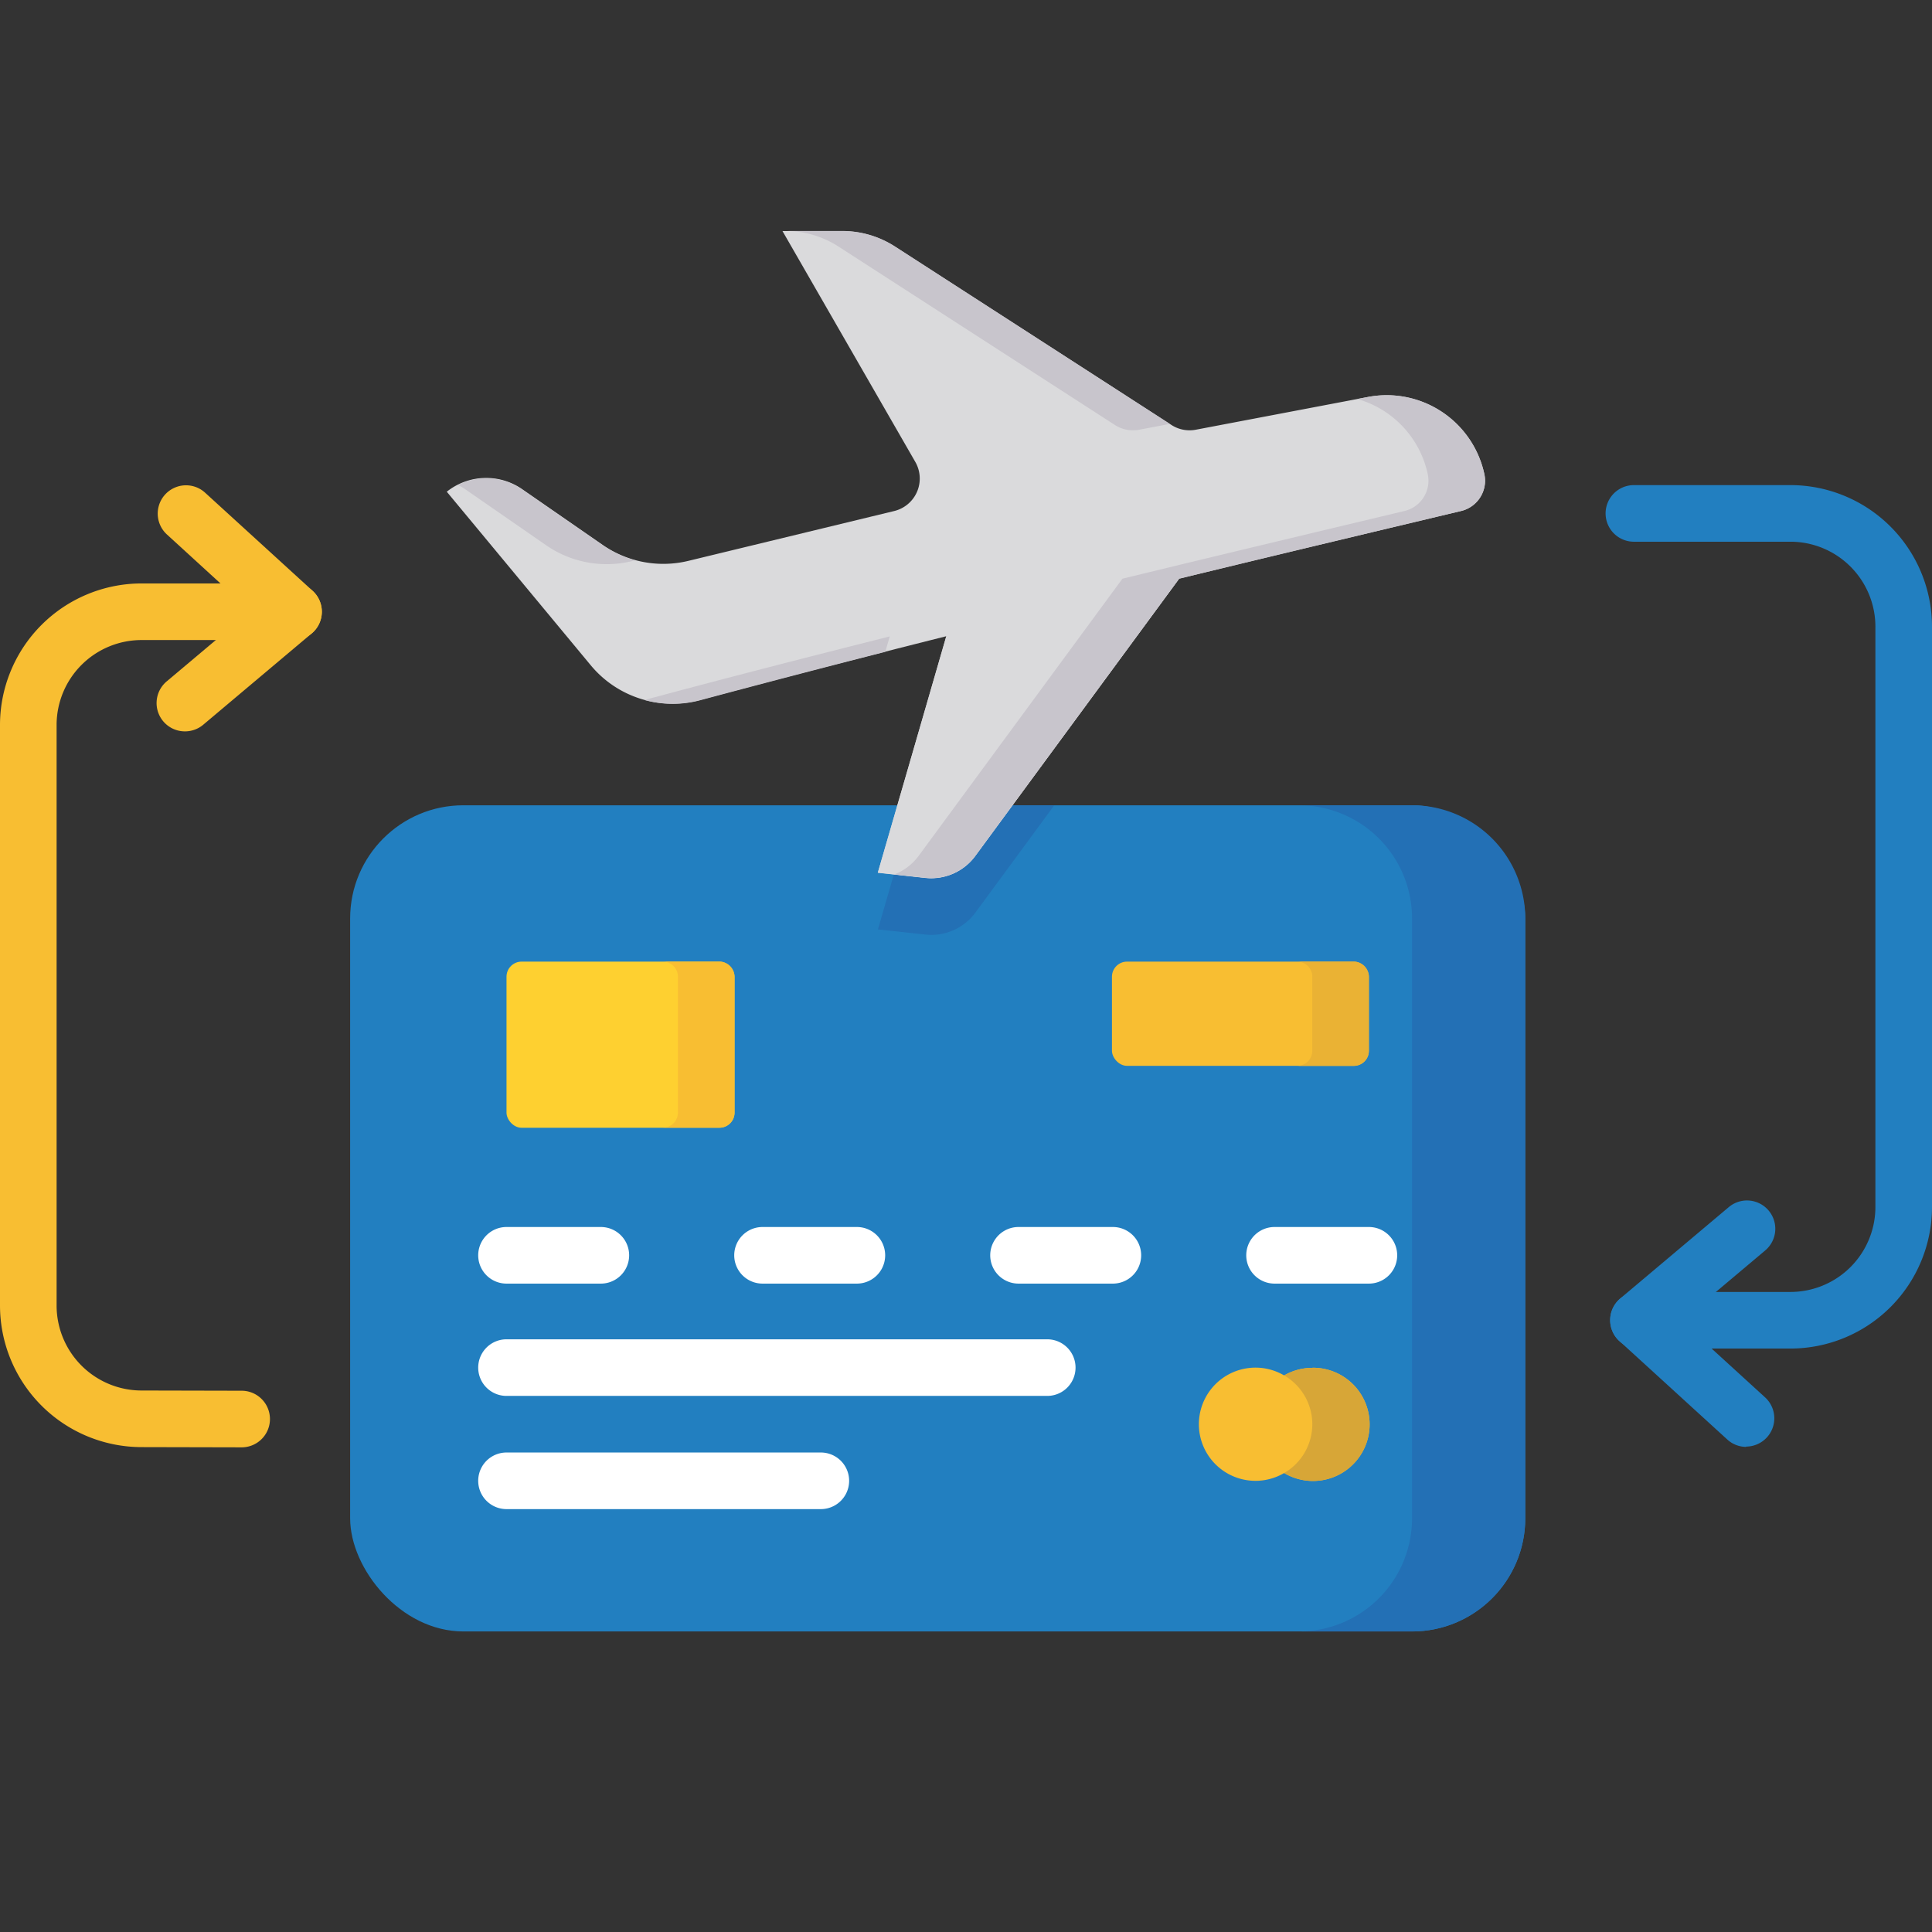 <svg xmlns="http://www.w3.org/2000/svg" data-name="Layer 1" viewBox="0 0 512 512"><rect x="0" y="0" width="512" height="512" fill="#333333" stroke="none"/><rect width="311.42" height="218.94" x="92.79" y="213.41" fill="#227fc0" rx="30"/><path fill="#2370b5" d="M374.21,213.41h-30a30,30,0,0,1,30,30V402.35a30,30,0,0,1-30,30h30a30,30,0,0,0,30-30V243.41A30,30,0,0,0,374.21,213.41Z"/><rect width="68.09" height="27.62" x="294.68" y="254.84" fill="#f8be32" rx="4"/><path fill="#eab234" d="M358.77,254.84h-15a4,4,0,0,1,4,4v19.63a4,4,0,0,1-4,4h15a4,4,0,0,0,4-4V258.84A4,4,0,0,0,358.77,254.84Z"/><rect width="60.43" height="44.03" x="134.23" y="254.84" fill="#fed030" rx="4"/><path fill="#f8be32" d="M190.66,254.84h-15a4,4,0,0,1,4,4v36a4,4,0,0,1-4,4h15a4,4,0,0,0,4-4v-36A4,4,0,0,0,190.66,254.84Z"/><path fill="#fff" d="M277.53 369.93H134.23a7.5 7.5 0 1 1 0-15h143.3a7.5 7.5 0 0 1 0 15zM217.53 399.93h-83.3a7.5 7.5 0 1 1 0-15h83.3a7.5 7.5 0 1 1 0 15z"/><path fill="#f8be32" d="M347.81,362.5a14.9,14.9,0,0,0-7.5,2,15,15,0,1,0,0,25.87,15,15,0,1,0,7.5-27.9Z"/><path fill="#d7a637" d="M327.6 391.48q-.68-.25-1.32-.57Q326.92 391.23 327.6 391.48zM328.67 391.84l-.63-.2zM330 392.15l-.51-.11zM326.29 364a13.94 13.94 0 0 1 1.31-.56A13.94 13.94 0 0 0 326.29 364zM325.31 364.53h0l.79-.43zM328 363.29l.63-.2zM331.47 392.36l-.38 0zM326.11 390.83c-.27-.14-.54-.28-.8-.43h0C325.57 390.55 325.84 390.69 326.11 390.83zM331.09 362.61l.38 0zM329.48 362.88l.51-.11zM338 391.48l-.43.16zM337 363.09l-.81-.21zM334.15 362.57c-.44 0-.89-.07-1.34-.07C333.26 362.5 333.71 362.53 334.15 362.57zM335.63 362.77c-.36-.07-.73-.12-1.1-.16C334.9 362.65 335.27 362.71 335.63 362.77zM338 363.45l-.45-.16zM339.52 364.1l-.19-.09zM339.51 390.83l-.18.08zM335.62 392.15c-.36.07-.72.13-1.09.17C334.9 392.28 335.27 392.22 335.62 392.15zM347.81 362.5a14.9 14.9 0 0 0-7.5 2h0a14.94 14.94 0 0 1 0 25.87h0a15 15 0 1 0 7.5-27.9zM332.81 392.43c.45 0 .9 0 1.34-.07C333.71 392.4 333.26 392.43 332.81 392.43zM336.94 391.84l-.8.2z"/><path fill="#fff" d="M362.77 340.17h-25a7.5 7.5 0 0 1 0-15h25a7.5 7.5 0 0 1 0 15zM294.92 340.17h-25a7.5 7.5 0 0 1 0-15h25a7.5 7.5 0 0 1 0 15zM227.08 340.17h-25a7.5 7.5 0 1 1 0-15h25a7.5 7.5 0 0 1 0 15zM159.23 340.17h-25a7.5 7.5 0 1 1 0-15h25a7.5 7.5 0 0 1 0 15z"/><path fill="#227fc0" d="M462.75,383.44a7.45,7.45,0,0,1-5.05-2l-28.55-26.06a7.49,7.49,0,0,1,.23-11.27l28.76-24.21a7.5,7.5,0,1,1,9.66,11.48l-22.21,18.69,22.22,20.29a7.5,7.5,0,0,1-5.06,13Z"/><path fill="#f8be32" d="M49,193.82a7.5,7.5,0,0,1-4.83-13.24l22.21-18.69L44.19,141.6A7.5,7.5,0,0,1,54.3,130.52l28.55,26.06a7.49,7.49,0,0,1-.23,11.27L53.86,192.06A7.5,7.5,0,0,1,49,193.82Z"/><path fill="#227fc0" d="M474.5,357.38H434.21a7.5,7.5,0,1,1,0-15H474.5a22.52,22.52,0,0,0,22.5-22.5V166.06a22.53,22.53,0,0,0-22.5-22.5H433a7.5,7.5,0,0,1,0-15H474.5a37.54,37.54,0,0,1,37.5,37.5V319.88A37.54,37.54,0,0,1,474.5,357.38Z"/><path fill="#f8be32" d="M64,383.56h0l-26.59-.06A37.55,37.55,0,0,1,0,346V192.12a37.54,37.54,0,0,1,37.5-37.5H77.79a7.5,7.5,0,1,1,0,15H37.5A22.52,22.52,0,0,0,15,192.12V346a22.53,22.53,0,0,0,22.45,22.5l26.59.06a7.5,7.5,0,0,1,0,15Z"/><path fill="#2370b5" d="M279.39,213.41l-20.9,28.44a14.49,14.49,0,0,1-13.24,5.82l-12.59-1.37q4.77-16.44,9.52-32.89Z"/><path fill="#dadadc" d="M312.46,153.41q-27,36.72-54,73.44a14.49,14.49,0,0,1-13.24,5.82l-12.59-1.37q9.08-31.31,18.14-62.64Z"/><path fill="#dadadc" d="M393.56,127.42a8.27,8.27,0,0,1-6.36,8c-15.12,3.6-49,11.67-74.74,17.94q-27,36.72-54,73.44a14.49,14.49,0,0,1-13.24,5.82l-12.59-1.37q9.08-31.31,18.14-62.64c-23.12,5.81-45.66,11.62-65.21,16.9a28.14,28.14,0,0,1-29-9.2l-38.16-46a16.76,16.76,0,0,1,20-.66l21.35,14.78a28.2,28.2,0,0,0,22.69,4.2L237,135.42a8.85,8.85,0,0,0,5.57-13l-35.2-61.18H223.2a25.81,25.81,0,0,1,14,4.13l73.26,47.26a8.84,8.84,0,0,0,6.44,1.25l45.64-8.68a26.47,26.47,0,0,1,30.83,20.48A8.64,8.64,0,0,1,393.56,127.42Z"/><path fill="#c8c5cc" d="M295.47 112.63a8.84 8.84 0 0 0 6.44 1.25l8.11-1.54-72.81-47a25.81 25.81 0 0 0-14-4.13h-15a25.81 25.81 0 0 1 14 4.13zM123.4 129.73l21.35 14.78a28.2 28.2 0 0 0 22.69 4.2l.88-.21a28.48 28.48 0 0 1-8.57-4L138.4 129.73a16.71 16.71 0 0 0-17-1.2A16.64 16.64 0 0 1 123.4 129.73zM393.38 125.68a26.47 26.47 0 0 0-30.83-20.48l-2.84.54a26.45 26.45 0 0 1 18.67 19.94 8.64 8.64 0 0 1 .18 1.74 8.27 8.27 0 0 1-6.36 8c-15.12 3.6-49 11.67-74.74 17.94q-27 36.72-54 73.44a14.48 14.48 0 0 1-6.46 4.93l8.22.89a14.49 14.49 0 0 0 13.24-5.82q27-36.72 54-73.44c25.74-6.27 59.62-14.34 74.74-17.94a8.27 8.27 0 0 0 6.36-8A8.64 8.64 0 0 0 393.38 125.68zM235.8 168.66c-23 5.79-45.51 11.58-65 16.85a28.08 28.08 0 0 0 14.81.05c14.95-4 31.65-8.39 49-12.81C235 171.39 235.4 170 235.8 168.66z"/></svg>